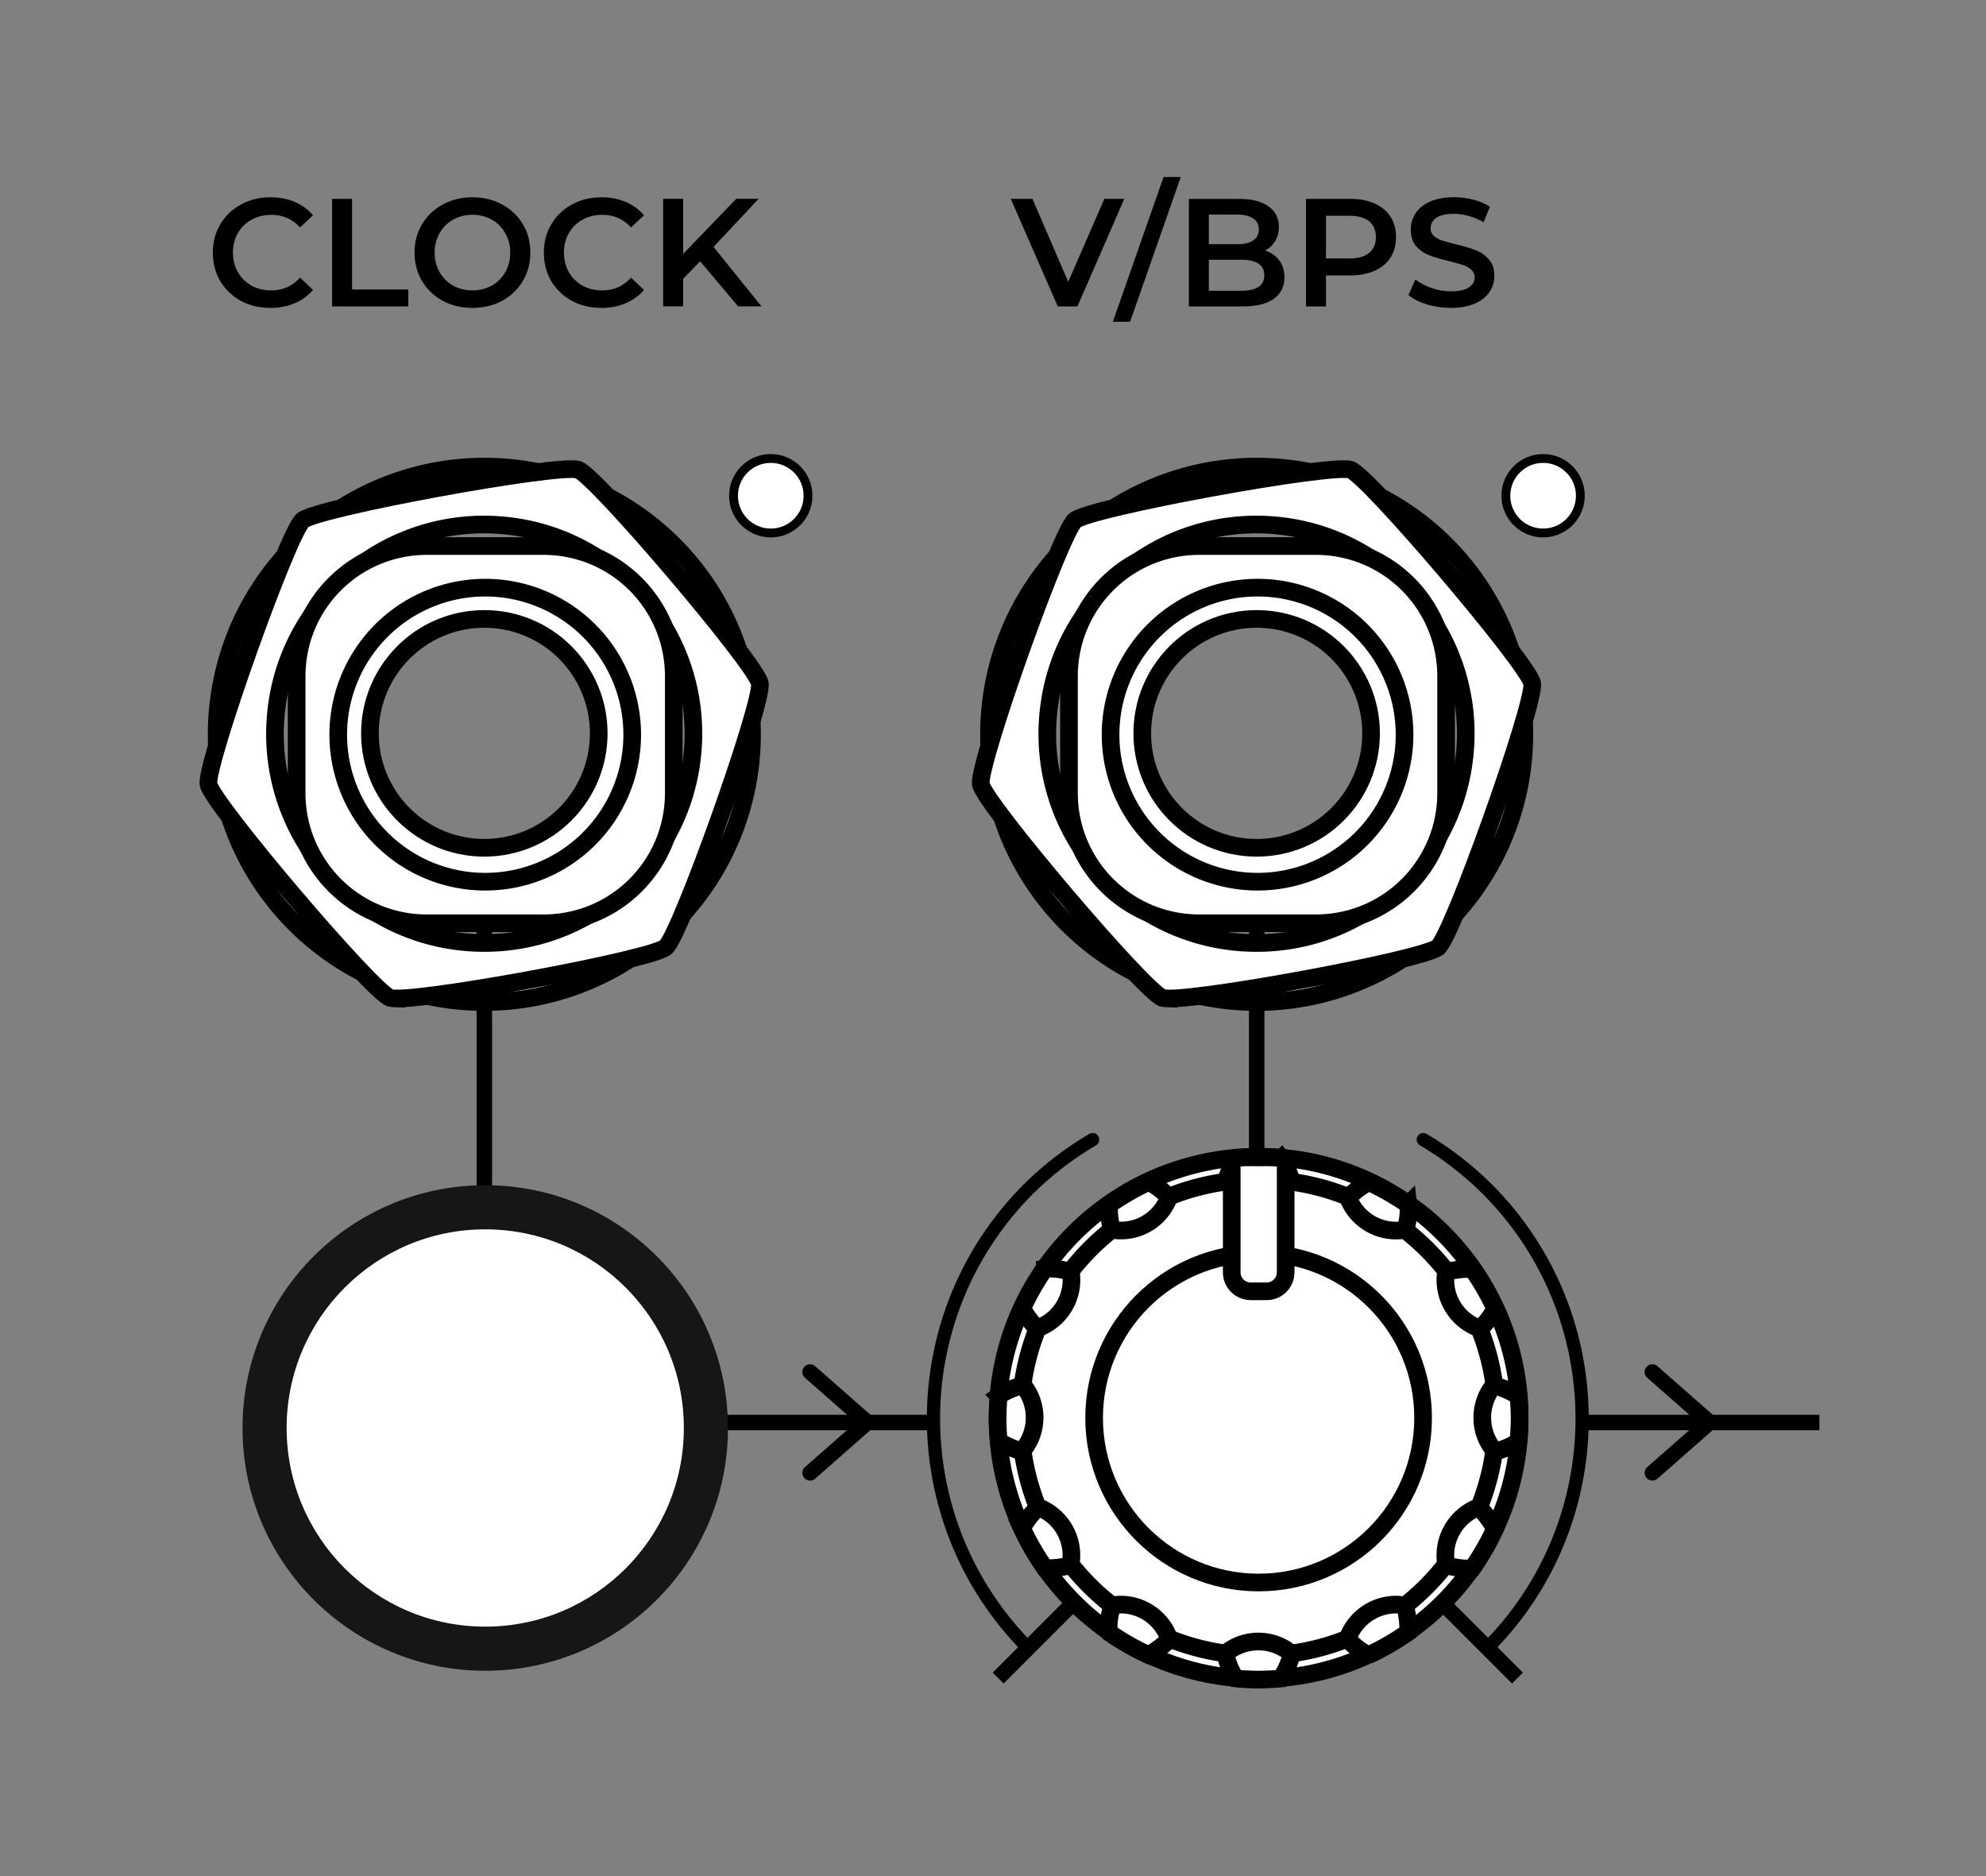 <?xml version="1.0" encoding="UTF-8" standalone="no"?>
<!-- Created with Inkscape (http://www.inkscape.org/) -->

<svg
   xmlns:dc="http://purl.org/dc/elements/1.1/"
   xmlns:cc="http://creativecommons.org/ns#"
   xmlns:rdf="http://www.w3.org/1999/02/22-rdf-syntax-ns#"
   xmlns:svg="http://www.w3.org/2000/svg"
   xmlns="http://www.w3.org/2000/svg"
   xmlns:sodipodi="http://sodipodi.sourceforge.net/DTD/sodipodi-0.dtd"
   xmlns:inkscape="http://www.inkscape.org/namespaces/inkscape"
   width="180"
   height="170"
   viewBox="0 0 180 170"
   version="1.1"
   id="svg8"
   inkscape:version="0.92.3 (2405546, 2018-03-11)"
   sodipodi:docname="phaseque-clock.svg">
  <rect x="0" y="0" width="180" height="170" fill="#808080" stroke="none"/>
  <defs
     id="defs2" />
  <sodipodi:namedview
     id="base"
     pagecolor="#f5f5f5"
     bordercolor="#000000"
     borderopacity="0.165"
     inkscape:pageopacity="0"
     inkscape:pageshadow="2"
     inkscape:zoom="1.4142136"
     inkscape:cx="435.40683"
     inkscape:cy="56.656923"
     inkscape:document-units="px"
     inkscape:current-layer="layer1"
     showgrid="false"
     units="px"
     guidecolor="#00d1ae"
     guideopacity="0.498"
     inkscape:window-width="2727"
     inkscape:window-height="1324"
     inkscape:window-x="1205"
     inkscape:window-y="538"
     inkscape:window-maximized="0">
    <inkscape:grid
       type="xygrid"
       id="grid815"
       color="#3fb6ff"
       opacity="0.125"
       empcolor="#3f96ff"
       empopacity="0.29" />
  </sodipodi:namedview>
  <g
     inkscape:label="Layer 1"
     inkscape:groupmode="layer"
     id="layer1"
     transform="translate(0,-656.5)">
    <path
       style="fill:none;stroke:#000000;stroke-width:1.4"
       inkscape:connector-curvature="0"
       id="path430"
       d="m 84.899,785.4 h -26" />
    <path
       style="fill:none;stroke:#000000;stroke-width:1.4"
       inkscape:connector-curvature="0"
       id="path488"
       d="m 164.899,785.4 h -22" />
    <g
       transform="matrix(2,0,0,2,-9.101,598.38)"
       id="g526"
       style="fill:none;stroke:#000000;stroke-width:0.7">
      <path
         d="m 26.5,86.01 v -15"
         id="path520"
         inkscape:connector-curvature="0" />
      <path
         d="m 79.43,91.22 2.602,2.286 -2.602,2.286"
         id="path522"
         inkscape:connector-curvature="0"
         style="stroke-linecap:round;stroke-linejoin:round" />
      <path
         d="m 41.26,91.22 2.602,2.286 -2.602,2.286"
         id="path524"
         inkscape:connector-curvature="0"
         style="stroke-linecap:round;stroke-linejoin:round" />
    </g>
    <path
       style="fill:none;stroke:#000000;stroke-width:1.4"
       inkscape:connector-curvature="0"
       id="path540"
       d="m 113.899,770.4 v -30" />
    <g
       transform="matrix(2,0,0,2,60.274,966.38)"
       id="use1235"
       style="stroke:#000000">
      <g
         style="fill:none"
         id="g1901"
         transform="matrix(0.402,0,0,0.402,-3.286,-135.3)">
        <path
           style="stroke-width:0.6;stroke-linecap:round;stroke-linejoin:round"
           inkscape:connector-curvature="0"
           id="path1895"
           d="m 19.07,-103.3 c -1.059,0.621 -2.036,1.371 -2.908,2.234 -5.741,5.74 -5.741,15.05 0,20.79 m 20.79,0 c 5.741,-5.74 5.741,-15.05 0,-20.79 -0.868,-0.862 -1.84,-1.613 -2.895,-2.234"
           transform="matrix(2.487,0,0,2.49,8.95,336.8)" />
        <path
           style="stroke-width:1.742"
           inkscape:connector-curvature="0"
           id="path1897"
           d="M 75,111 45.73,140.27" />
        <path
           style="stroke-width:1.742"
           inkscape:connector-curvature="0"
           id="path1899"
           d="m 75,111 29.27,29.27" />
      </g>
      <g
         style="fill:#ffffff;stroke-width:0.8;stroke-miterlimit:3.2"
         id="g1915"
         stroke-miterlimit="3.2"
         transform="translate(-175.6,-263)">
        <circle
           style="stroke-linecap:round;stroke-linejoin:round"
           id="circle1903"
           r="11.83"
           cy="172.3"
           cx="202.5" />
        <path
           inkscape:connector-curvature="0"
           id="path1905"
           d="m 202.5,160.5 a 11.83,11.83 0 0 0 -1.01,0.05 c -0.241,0.339 -0.39,0.76 -0.489,1.073 l 1.499,10.71 1.494,-10.7 c -0.075,-0.321 -0.219,-0.74 -0.466,-1.076 a 11.83,11.83 0 0 0 -1.028,-0.052 z m 0,11.83 6.647,-8.523 c 0.096,-0.316 0.179,-0.751 0.133,-1.166 a 11.83,11.83 0 0 0 -1.774,-1.016 c -0.374,0.173 -0.71,0.461 -0.95,0.681 z m 0,0 10.02,-4.057 c 0.238,-0.224 0.528,-0.555 0.696,-0.933 a 11.83,11.83 0 0 0 -1.024,-1.777 c -0.411,-0.038 -0.847,0.044 -1.164,0.114 z m 0,0 10.7,1.496 c 0.321,-0.075 0.738,-0.22 1.074,-0.466 a 11.83,11.83 0 0 0 0.054,-1.029 11.83,11.83 0 0 0 -0.052,-1.01 c -0.338,-0.24 -0.759,-0.39 -1.071,-0.489 z m 0,0 8.523,6.647 c 0.316,0.096 0.752,0.179 1.168,0.133 a 11.83,11.83 0 0 0 1.014,-1.772 c -0.173,-0.374 -0.461,-0.71 -0.681,-0.95 z m 0,0 4.056,10.02 c 0.224,0.238 0.554,0.528 0.933,0.696 a 11.83,11.83 0 0 0 1.779,-1.026 c 0.037,-0.411 -0.045,-0.845 -0.116,-1.162 z m 0,0 -1.496,10.7 c 0.075,0.321 0.219,0.74 0.466,1.076 a 11.83,11.83 0 0 0 1.029,0.052 11.83,11.83 0 0 0 1.009,-0.05 c 0.241,-0.339 0.392,-0.76 0.491,-1.073 z m 0,0 -6.648,8.523 c -0.096,0.316 -0.18,0.752 -0.133,1.168 a 11.83,11.83 0 0 0 1.774,1.016 c 0.374,-0.173 0.71,-0.461 0.95,-0.681 z m 0,0 -10.02,4.057 c -0.238,0.224 -0.528,0.554 -0.696,0.933 a 11.83,11.83 0 0 0 1.028,1.779 c 0.41,0.036 0.844,-0.046 1.161,-0.116 z m 0,0 -10.7,-1.494 c -0.321,0.075 -0.74,0.219 -1.076,0.466 a 11.83,11.83 0 0 0 -0.052,1.028 11.83,11.83 0 0 0 0.05,1.01 c 0.338,0.241 0.758,0.39 1.071,0.489 z m 0,0 -8.523,-6.647 c -0.316,-0.096 -0.754,-0.18 -1.169,-0.133 a 11.83,11.83 0 0 0 -1.014,1.772 c 0.173,0.375 0.461,0.712 0.681,0.952 z m 0,0 -4.057,-10.02 c -0.224,-0.239 -0.555,-0.528 -0.934,-0.696 a 11.83,11.83 0 0 0 -1.777,1.024 c -0.037,0.411 0.045,0.847 0.116,1.164 z" />
        <g
           style="stroke-linecap:round;stroke-linejoin:round"
           id="g1913">
          <path
             inkscape:connector-curvature="0"
             id="path1907"
             d="m 201,161.6 a 10.8,10.8 0 0 0 -2.553,0.675 2.332,2.332 0 0 1 0,0.002 2.332,2.332 0 0 1 -1.028,1.225 2.332,2.332 0 0 1 -1.574,0.273 10.8,10.8 0 0 0 -1.86,1.874 2.332,2.332 0 0 1 -0.278,1.567 2.332,2.332 0 0 1 -1.223,1.023 10.8,10.8 0 0 0 -0.679,2.553 2.332,2.332 0 0 1 0.544,1.496 2.332,2.332 0 0 1 -0.544,1.494 10.8,10.8 0 0 0 0.677,2.551 2.332,2.332 0 0 1 1.225,1.028 2.332,2.332 0 0 1 0.273,1.574 10.8,10.8 0 0 0 1.878,1.862 2.332,2.332 0 0 1 0.285,-0.035 2.332,2.332 0 0 1 1.276,0.311 2.332,2.332 0 0 1 1.024,1.223 10.8,10.8 0 0 0 2.555,0.677 2.332,2.332 0 0 1 1.494,-0.542 2.332,2.332 0 0 1 1.492,0.544 10.8,10.8 0 0 0 2.551,-0.675 2.332,2.332 0 0 1 0,-0.002 2.332,2.332 0 0 1 1.028,-1.225 2.332,2.332 0 0 1 1.111,-0.313 2.332,2.332 0 0 1 0.463,0.04 10.8,10.8 0 0 0 1.86,-1.874 2.332,2.332 0 0 1 0.278,-1.565 2.332,2.332 0 0 1 1.225,-1.028 10.8,10.8 0 0 0 0.677,-2.551 2.332,2.332 0 0 1 -0.542,-1.494 2.332,2.332 0 0 1 0.544,-1.494 10.8,10.8 0 0 0 -0.677,-2.55 2.332,2.332 0 0 1 -0.002,0 2.332,2.332 0 0 1 -1.225,-1.028 2.332,2.332 0 0 1 -0.275,-1.574 10.8,10.8 0 0 0 -1.874,-1.862 2.332,2.332 0 0 1 -1.563,-0.278 2.332,2.332 0 0 1 -1.023,-1.221 10.8,10.8 0 0 0 -2.555,-0.679 2.332,2.332 0 0 1 -1.494,0.542 2.332,2.332 0 0 1 -1.492,-0.544 z" />
          <ellipse
             id="ellipse1909"
             ry="7.459"
             rx="7.454"
             cy="-172.3"
             cx="202.5"
             transform="scale(1,-1)" />
          <path
             inkscape:connector-curvature="0"
             id="path1911"
             d="m 201.8,160.5 c -0.181,0.007 -0.345,0.038 -0.518,0.055 v 5.149 c 0,0.477 0.384,0.861 0.861,0.861 h 0.722 c 0.477,0 0.861,-0.384 0.861,-0.861 v -5.164 c -0.388,-0.039 -0.792,-0.056 -1.222,-0.04 -0.241,-0.009 -0.476,-0.009 -0.703,1e-5 z" />
        </g>
      </g>
    </g>
    <g
       transform="matrix(7.56,0,0,7.56,-448.101,-885.62)"
       id="g1301">
      <circle
         cx="65.09"
         cy="221.1"
         r="2.91"
         id="circle1297"
         style="fill:#151715" />
      <circle
         cx="65.09"
         cy="221.1"
         r="2.381"
         id="circle1299"
         style="fill:#ffffff" />
    </g>
    <circle
       style="fill:#ffffff;stroke:#000000;stroke-width:0.8;stroke-linecap:round;stroke-linejoin:round"
       id="circle1303"
       r="3.376"
       cy="701.42"
       cx="69.859" />
    <circle
       style="fill:#ffffff;stroke:#000000;stroke-width:0.8;stroke-linecap:round;stroke-linejoin:round"
       id="circle1305"
       r="3.376"
       cy="701.42"
       cx="139.859" />
    <g
       transform="matrix(2,0,0,2,-9.101,598.38)"
       aria-label="CLOCK"
       id="g518">
      <path
         d="m 16.8,43.01 q -0.738,0 -1.337,-0.32 -0.592,-0.327 -0.933,-0.898 -0.334,-0.571 -0.334,-1.288 0,-0.717 0.341,-1.288 0.341,-0.571 0.933,-0.891 0.599,-0.327 1.337,-0.327 0.599,0 1.093,0.209 0.494,0.209 0.835,0.606 l -0.585,0.55 q -0.529,-0.571 -1.302,-0.571 -0.501,0 -0.898,0.223 -0.397,0.216 -0.62,0.606 -0.223,0.39 -0.223,0.884 0,0.494 0.223,0.884 0.223,0.39 0.62,0.613 0.397,0.216 0.898,0.216 0.773,0 1.302,-0.578 l 0.585,0.557 q -0.341,0.397 -0.842,0.606 -0.494,0.209 -1.093,0.209 z"
         id="path508"
         inkscape:connector-curvature="0" />
      <path
         d="m 19.6,38.07 h 0.905 v 4.107 h 2.548 v 0.766 H 19.6 Z"
         id="path510"
         inkscape:connector-curvature="0" />
      <path
         d="m 25.96,43.01 q -0.745,0 -1.344,-0.32 -0.599,-0.327 -0.94,-0.898 -0.341,-0.578 -0.341,-1.288 0,-0.71 0.341,-1.281 0.341,-0.578 0.94,-0.898 0.599,-0.327 1.344,-0.327 0.745,0 1.344,0.327 0.599,0.32 0.94,0.891 0.341,0.571 0.341,1.288 0,0.717 -0.341,1.288 -0.341,0.571 -0.94,0.898 Q 26.705,43.01 25.96,43.01 Z m 0,-0.794 q 0.487,0 0.877,-0.216 0.39,-0.223 0.613,-0.613 0.223,-0.397 0.223,-0.884 0,-0.487 -0.223,-0.877 -0.223,-0.397 -0.613,-0.613 -0.39,-0.223 -0.877,-0.223 -0.487,0 -0.877,0.223 -0.39,0.216 -0.613,0.613 -0.223,0.39 -0.223,0.877 0,0.487 0.223,0.884 0.223,0.39 0.613,0.613 0.39,0.216 0.877,0.216 z"
         id="path512"
         inkscape:connector-curvature="0" />
      <path
         d="m 31.8,43.01 q -0.738,0 -1.337,-0.32 -0.592,-0.327 -0.933,-0.898 -0.334,-0.571 -0.334,-1.288 0,-0.717 0.341,-1.288 0.341,-0.571 0.933,-0.891 0.599,-0.327 1.337,-0.327 0.599,0 1.093,0.209 0.494,0.209 0.835,0.606 l -0.585,0.55 q -0.529,-0.571 -1.302,-0.571 -0.501,0 -0.898,0.223 -0.397,0.216 -0.62,0.606 -0.223,0.39 -0.223,0.884 0,0.494 0.223,0.884 0.223,0.39 0.62,0.613 0.397,0.216 0.898,0.216 0.773,0 1.302,-0.578 l 0.585,0.557 q -0.341,0.397 -0.842,0.606 -0.494,0.209 -1.093,0.209 z"
         id="path514"
         inkscape:connector-curvature="0" />
      <path
         d="m 36.28,40.9 -0.773,0.794 v 1.246 h -0.905 v -4.873 h 0.905 v 2.499 l 2.409,-2.499 h 1.016 l -2.047,2.179 2.172,2.694 h -1.058 z"
         id="path516"
         inkscape:connector-curvature="0" />
    </g>
    <g
       transform="matrix(2,0,0,2,-9.101,598.38)"
       aria-label="V/BPS"
       id="g538">
      <path
         d="m 55.5,38.07 -2.123,4.873 h -0.891 l -2.13,-4.873 h 0.982 l 1.622,3.759 1.636,-3.759 z"
         id="path528"
         inkscape:connector-curvature="0" />
      <path
         d="m 57.28,37.08 h 0.78 l -2.297,6.558 H 54.983 Z"
         id="path530"
         inkscape:connector-curvature="0" />
      <path
         d="m 61.88,40.41 q 0.404,0.132 0.64,0.446 0.237,0.306 0.237,0.766 0,0.633 -0.487,0.982 -0.487,0.341 -1.42,0.341 h -2.423 v -4.873 h 2.283 q 0.863,0 1.33,0.341 0.466,0.334 0.466,0.926 0,0.362 -0.167,0.64 -0.167,0.279 -0.46,0.432 z m -2.548,-1.629 v 1.344 h 1.281 q 0.473,0 0.724,-0.167 0.258,-0.174 0.258,-0.501 0,-0.334 -0.258,-0.501 -0.251,-0.174 -0.724,-0.174 z m 1.462,3.453 q 1.051,0 1.051,-0.703 0,-0.703 -1.051,-0.703 h -1.462 v 1.406 z"
         id="path532"
         inkscape:connector-curvature="0" />
      <path
         d="m 65.74,38.07 q 0.633,0 1.1,0.209 0.473,0.209 0.724,0.599 0.251,0.39 0.251,0.926 0,0.529 -0.251,0.926 -0.251,0.39 -0.724,0.599 -0.466,0.209 -1.1,0.209 h -1.1 v 1.406 h -0.905 v -4.873 z m -0.042,2.701 q 0.592,0 0.898,-0.251 0.306,-0.251 0.306,-0.717 0,-0.466 -0.306,-0.717 -0.306,-0.251 -0.898,-0.251 h -1.058 v 1.935 z"
         id="path534"
         inkscape:connector-curvature="0" />
      <path
         d="m 70.3,43.01 q -0.564,0 -1.093,-0.16 -0.522,-0.16 -0.828,-0.425 l 0.313,-0.703 q 0.299,0.237 0.731,0.39 0.439,0.146 0.877,0.146 0.543,0 0.808,-0.174 0.272,-0.174 0.272,-0.46 0,-0.209 -0.153,-0.341 -0.146,-0.139 -0.376,-0.216 -0.23,-0.077 -0.626,-0.174 -0.557,-0.132 -0.905,-0.265 -0.341,-0.132 -0.592,-0.411 -0.244,-0.285 -0.244,-0.766 0,-0.404 0.216,-0.731 0.223,-0.334 0.661,-0.529 0.446,-0.195 1.086,-0.195 0.446,0 0.877,0.111 0.432,0.111 0.745,0.32 l -0.285,0.703 q -0.32,-0.188 -0.668,-0.285 -0.348,-0.097 -0.675,-0.097 -0.536,0 -0.801,0.181 -0.258,0.181 -0.258,0.48 0,0.209 0.146,0.341 0.153,0.132 0.383,0.209 0.23,0.077 0.626,0.174 0.543,0.125 0.891,0.265 0.348,0.132 0.592,0.411 0.251,0.279 0.251,0.752 0,0.404 -0.223,0.731 -0.216,0.327 -0.661,0.522 -0.446,0.195 -1.086,0.195 z"
         id="path536"
         inkscape:connector-curvature="0" />
    </g>
    <g
       transform="matrix(2,0,0,2,-1212.502,-97.22)"
       id="g1936"
       style="fill:#ffffff;stroke:#000000;stroke-width:0.8">
      <path
         d="m 628.2,398 a 12.13,12.13 0 0 0 -12.13,12.13 12.13,12.13 0 0 0 12.13,12.13 12.13,12.13 0 0 0 12.13,-12.13 A 12.13,12.13 0 0 0 628.2,398 Z m 0,2.312 a 9.818,9.818 0 0 1 9.816,9.816 9.818,9.818 0 0 1 -9.816,9.818 9.818,9.818 0 0 1 -9.818,-9.818 9.818,9.818 0 0 1 9.818,-9.816 z"
         id="path1928"
         inkscape:connector-curvature="0" />
      <path
         d="m 628.2,403.3 c -3.748,10e-6 -6.786,3.038 -6.787,6.786 0,3.748 3.038,6.787 6.787,6.787 3.748,-6e-4 6.786,-3.039 6.786,-6.787 -5e-4,-3.747 -3.038,-6.785 -6.786,-6.786 z m 0,1.602 c 2.862,5.6e-4 5.183,2.321 5.184,5.184 0,2.863 -2.321,5.184 -5.184,5.185 -2.864,0 -5.185,-2.321 -5.185,-5.185 6e-4,-2.863 2.322,-5.184 5.185,-5.184 z"
         id="path1930"
         inkscape:connector-curvature="0" />
      <path
         d="m 624.2,422.1 c 1.899,0.023 11.59,-1.78 12.22,-2.32 0.677,-0.576 4.424,-11.09 4.264,-11.96 -0.166,-0.874 -7.393,-9.378 -8.23,-9.676 -0.838,-0.298 -11.82,1.715 -12.49,2.291 -0.677,0.576 -4.424,11.09 -4.264,11.96 0.165,0.874 7.393,9.378 8.23,9.676 0.054,0.015 0.144,0.027 0.27,0.03 z m 3.166,-2.55 c -5.216,-0.457 -9.074,-5.055 -8.618,-10.27 0.456,-5.216 5.054,-9.076 10.27,-8.62 5.217,0.456 9.077,5.056 8.62,10.27 -0.457,5.216 -5.056,9.075 -10.27,8.618 z"
         id="path1932"
         inkscape:connector-curvature="0" />
      <path
         d="m 625.6,401.6 c -3.272,0 -5.906,2.634 -5.906,5.906 v 5.279 c 0,3.272 2.634,5.906 5.906,5.906 h 5.279 c 3.272,0 5.906,-2.634 5.906,-5.906 v -5.279 c 0,-3.272 -2.634,-5.906 -5.906,-5.906 z m 2.641,1.885 a 6.662,6.662 0 0 1 6.66,6.66 6.662,6.662 0 0 1 -6.66,6.662 6.662,6.662 0 0 1 -6.662,-6.662 6.662,6.662 0 0 1 6.662,-6.66 z"
         id="path1934"
         inkscape:connector-curvature="0" />
    </g>
    <g
       transform="matrix(2,0,0,2,-1142.502,-97.22)"
       id="g1946"
       style="fill:#ffffff;stroke:#000000;stroke-width:0.8">
      <path
         d="m 628.2,398 a 12.13,12.13 0 0 0 -12.13,12.13 12.13,12.13 0 0 0 12.13,12.13 12.13,12.13 0 0 0 12.13,-12.13 A 12.13,12.13 0 0 0 628.2,398 Z m 0,2.312 a 9.818,9.818 0 0 1 9.816,9.816 9.818,9.818 0 0 1 -9.816,9.818 9.818,9.818 0 0 1 -9.818,-9.818 9.818,9.818 0 0 1 9.818,-9.816 z"
         id="path1938"
         inkscape:connector-curvature="0" />
      <path
         d="m 628.2,403.3 c -3.748,10e-6 -6.786,3.038 -6.787,6.786 0,3.748 3.038,6.787 6.787,6.787 3.748,-6e-4 6.786,-3.039 6.786,-6.787 -5e-4,-3.747 -3.038,-6.785 -6.786,-6.786 z m 0,1.602 c 2.862,5.6e-4 5.183,2.321 5.184,5.184 0,2.863 -2.321,5.184 -5.184,5.185 -2.864,0 -5.185,-2.321 -5.185,-5.185 6e-4,-2.863 2.322,-5.184 5.185,-5.184 z"
         id="path1940"
         inkscape:connector-curvature="0" />
      <path
         d="m 624.2,422.1 c 1.899,0.023 11.59,-1.78 12.22,-2.32 0.677,-0.576 4.424,-11.09 4.264,-11.96 -0.166,-0.874 -7.393,-9.378 -8.23,-9.676 -0.838,-0.298 -11.82,1.715 -12.49,2.291 -0.677,0.576 -4.424,11.09 -4.264,11.96 0.165,0.874 7.393,9.378 8.23,9.676 0.054,0.015 0.144,0.027 0.27,0.03 z m 3.166,-2.55 c -5.216,-0.457 -9.074,-5.055 -8.618,-10.27 0.456,-5.216 5.054,-9.076 10.27,-8.62 5.217,0.456 9.077,5.056 8.62,10.27 -0.457,5.216 -5.056,9.075 -10.27,8.618 z"
         id="path1942"
         inkscape:connector-curvature="0" />
      <path
         d="m 625.6,401.6 c -3.272,0 -5.906,2.634 -5.906,5.906 v 5.279 c 0,3.272 2.634,5.906 5.906,5.906 h 5.279 c 3.272,0 5.906,-2.634 5.906,-5.906 v -5.279 c 0,-3.272 -2.634,-5.906 -5.906,-5.906 z m 2.641,1.885 a 6.662,6.662 0 0 1 6.66,6.66 6.662,6.662 0 0 1 -6.66,6.662 6.662,6.662 0 0 1 -6.662,-6.662 6.662,6.662 0 0 1 6.662,-6.66 z"
         id="path1944"
         inkscape:connector-curvature="0" />
    </g>
  </g>
</svg>
